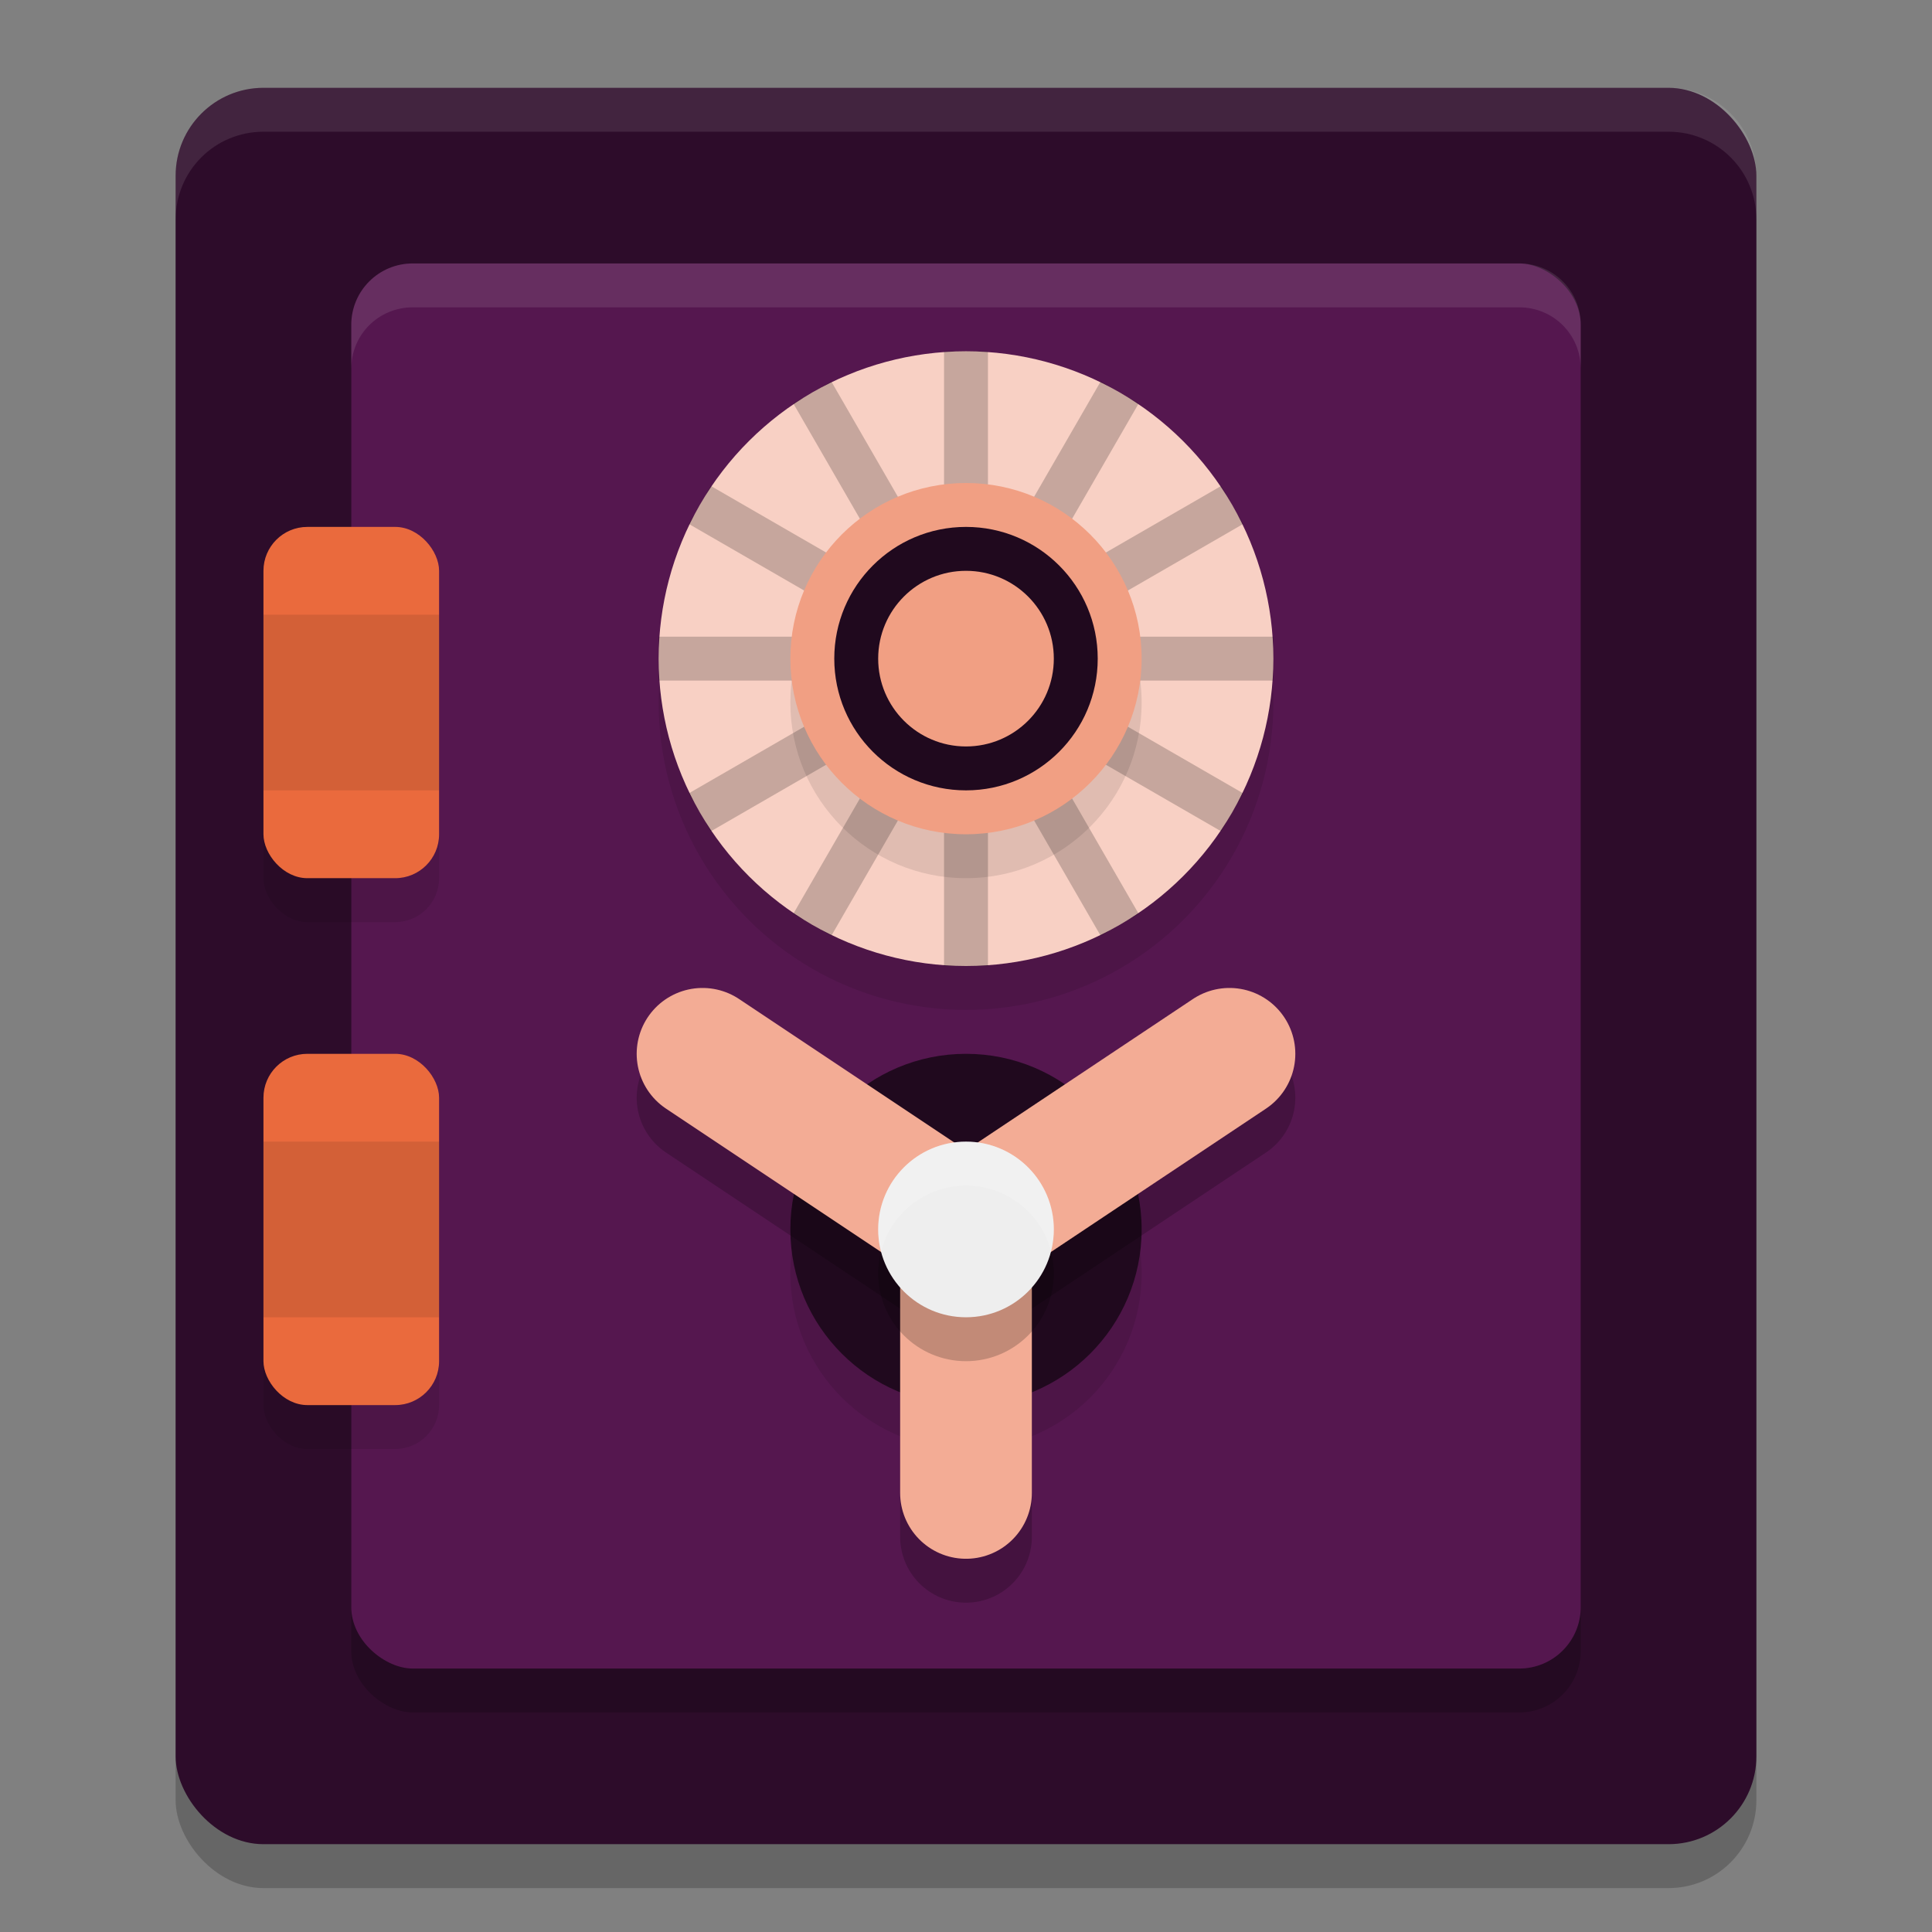 <svg xmlns="http://www.w3.org/2000/svg" width="22" height="22" version="1.1">
 <rect width="100%" height="100%" fill="#808080" stroke="none"/>
 <rect style="opacity:.2" width="18" height="20" x="2" y="1.5" rx="1" ry="1"/>
 <rect style="fill:#2d0c2a" width="18" height="20" x="2" y="1" rx="1" ry="1"/>
 <path style="fill:#ffffff;opacity:.1" d="m3 1c-0.554 0-1 0.446-1 1v0.5c0-0.554 0.446-1 1-1h16c0.554 0 1 0.446 1 1v-0.5c0-0.554-0.446-1-1-1z"/>
 <rect style="opacity:.2" width="16" height="14" x="-19.5" y="-18" rx=".7" ry=".7" transform="matrix(0,-1,-1,0,0,0)"/>
 <rect style="fill:#55174f" width="16" height="14" x="-19" y="-18" rx=".7" ry=".7" transform="matrix(0,-1,-1,0,0,0)"/>
 <path style="fill:#ffffff;opacity:0.1" transform="matrix(0,-1,-1,0,0,0)" d="M -3 -4.699 C -3 -4.311 -3.311 -4 -3.699 -4 L -4.199 -4 C -3.811 -4 -3.5 -4.311 -3.5 -4.699 L -3.5 -17.301 C -3.5 -17.689 -3.811 -18 -4.199 -18 L -3.699 -18 C -3.311 -18 -3 -17.689 -3 -17.301 L -3 -4.699 z"/>
 <circle style="opacity:0.1" cx="-14.5" cy="-11" r="2" transform="matrix(0,-1,-1,0,0,0)"/>
 <circle style="fill:#20091e" cx="-14" cy="-11" r="2" transform="matrix(0,-1,-1,0,0,0)"/>
 <path style="fill:none;opacity:.2;stroke-linecap:round;stroke-width:1.5;stroke:#000000" d="m14 12.5-3 2"/>
 <path style="fill:none;stroke-linecap:round;stroke-width:1.5;stroke:#f3ac95" d="m14 12-3 2"/>
 <path style="fill:none;opacity:.2;stroke-linecap:round;stroke-width:1.5;stroke:#000000" d="m8 12.5 3 2"/>
 <path style="fill:none;stroke-linecap:round;stroke-width:1.5;stroke:#f3ac95" d="m8 12 3 2"/>
 <path style="fill:none;opacity:.2;stroke-linecap:round;stroke-width:1.5;stroke:#000000" d="m11 17.5v-3"/>
 <path style="fill:none;stroke-linecap:round;stroke-width:1.5;stroke:#f3ac95" d="m11 17v-3"/>
 <circle style="opacity:.2" cx="-14.5" cy="-11" r="1" transform="matrix(0,-1,-1,0,0,0)"/>
 <circle style="fill:#eeeeee" cx="11" cy="14" r="1"/>
 <path style="fill:#ffffff;opacity:0.2" d="M 11 13 A 1 1 0 0 0 10 14 A 1 1 0 0 0 10.033 14.25 A 1 1 0 0 1 11 13.5 A 1 1 0 0 1 11.967 14.244 A 1 1 0 0 0 12 14 A 1 1 0 0 0 11 13 z"/>
 <rect style="opacity:.1" width="2" height="4" x="3" y="6.5" rx=".5" ry=".5"/>
 <rect style="fill:#ea6a3d" width="2" height="4" x="3" y="6" rx=".5" ry=".5"/>
 <rect style="opacity:.1" width="2" height="4" x="3" y="12.5" rx=".5" ry=".5"/>
 <rect style="fill:#ea6a3d" width="2" height="4" x="3" y="12" rx=".5" ry=".5"/>
 <rect style="opacity:.1" width="2" height="2" x="3" y="7"/>
 <rect style="opacity:.1" width="2" height="2" x="3" y="13"/>
 <circle style="opacity:.1" cx="-8" cy="11" r="3.5" transform="rotate(-90)"/>
 <circle style="fill:#f8d0c4" cx="-7.5" cy="11" r="3.5" transform="rotate(-90)"/>
 <path style="fill:none;opacity:0.2;stroke-width:0.5;stroke:#000000" d="m11 9.833v1.167m0-7v7m-1.75-6.531 3.5 6.062m-4.781-4.781 6.062 3.5m-6.531-1.75h7m-6.531 1.75 6.062-3.5m-4.781 4.781 3.5-6.062"/>
 <circle style="opacity:.1" cx="-8" cy="11" r="2" transform="rotate(-90)"/>
 <circle style="fill:#f19f83" cx="-7.5" cy="11" r="2" transform="rotate(-90)"/>
 <circle style="fill:#20091e" cx="-7.5" cy="-11" r="1.5" transform="matrix(0,-1,-1,0,0,0)"/>
 <circle style="fill:#f19f83" cx="11" cy="7.5" r="1"/>
</svg>
